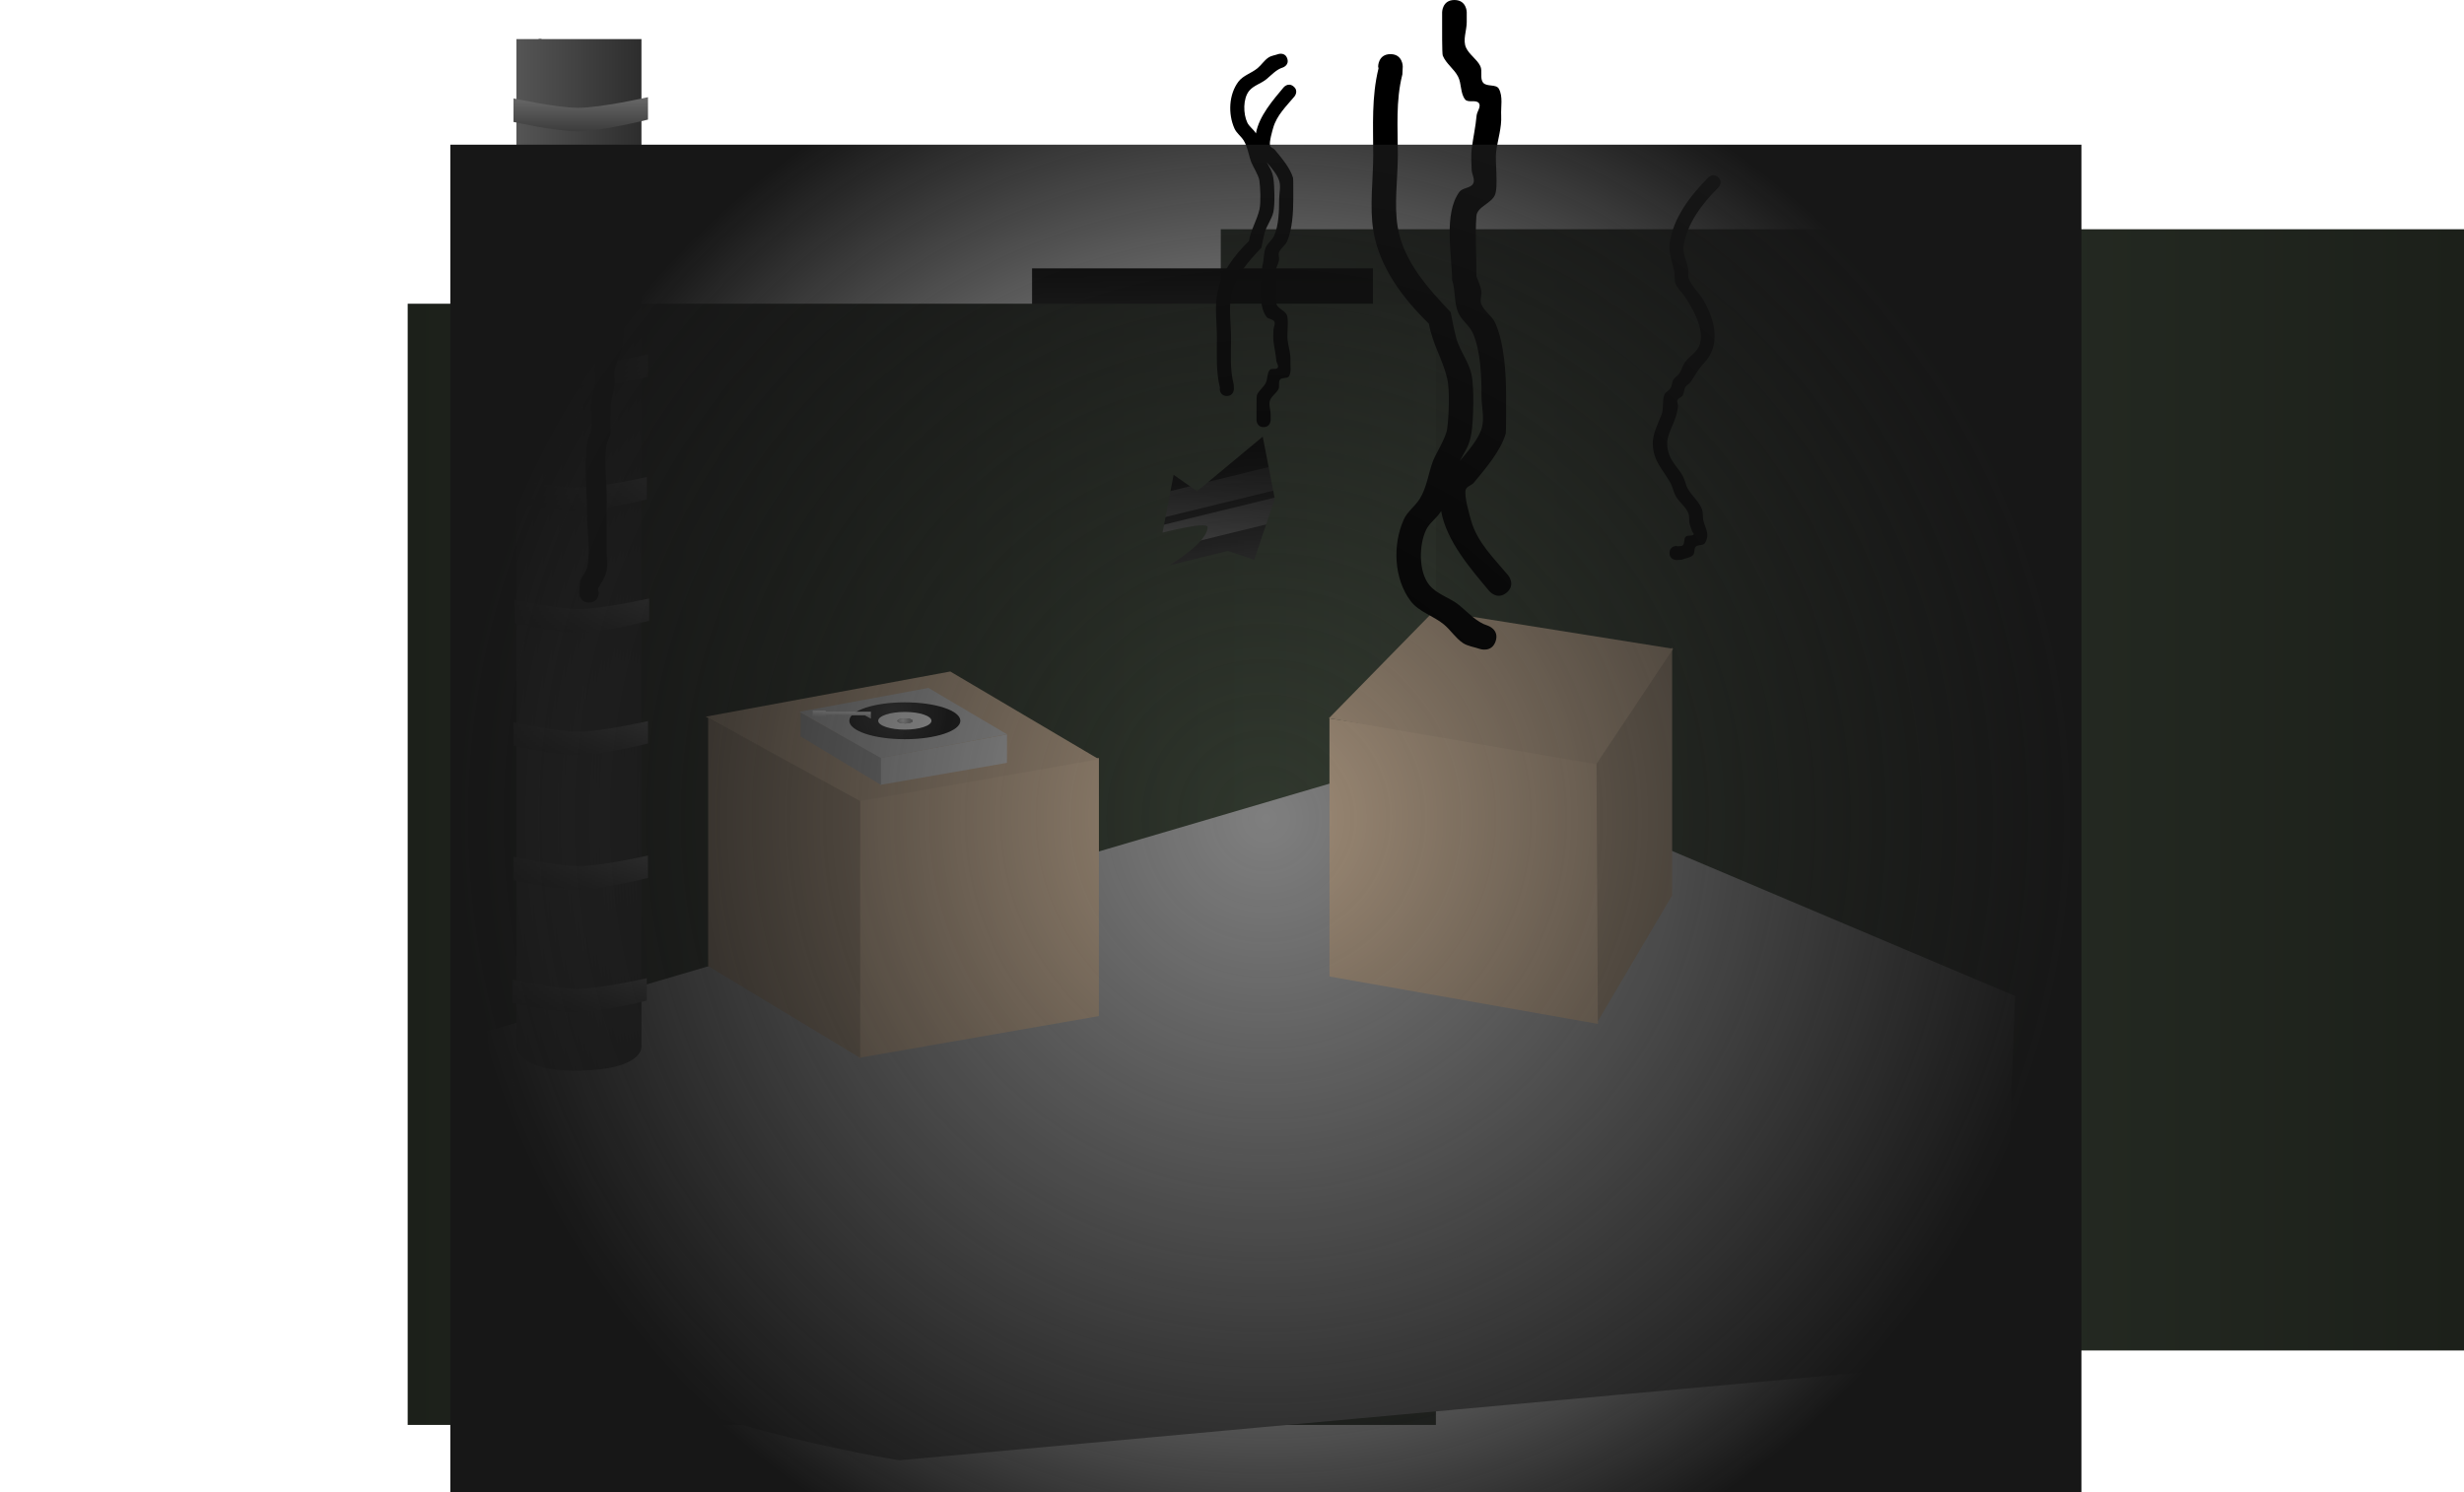 <svg version="1.1" xmlns="http://www.w3.org/2000/svg" xmlns:xlink="http://www.w3.org/1999/xlink" width="871.005" height="527.531" viewBox="0,0,871.005,527.531"><defs><linearGradient x1="224.059" y1="169.904" x2="663.528" y2="169.904" gradientUnits="userSpaceOnUse" id="color-1"><stop offset="0" stop-color="#343c31"/><stop offset="1" stop-color="#1c201a"/></linearGradient><linearGradient x1="266.888" y1="68.023" x2="168.388" y2="68.023" gradientUnits="userSpaceOnUse" id="color-2"><stop offset="0" stop-color="#7a7a7a"/><stop offset="1" stop-color="#4e4e4e"/></linearGradient><linearGradient x1="215.073" y1="62.107" x2="217.091" y2="70.364" gradientUnits="userSpaceOnUse" id="color-3"><stop offset="0" stop-color="#e7e7e7"/><stop offset="1" stop-color="#d5d5d5"/></linearGradient><linearGradient x1="217.685" y1="72.792" x2="219.703" y2="81.049" gradientUnits="userSpaceOnUse" id="color-4"><stop offset="0" stop-color="#e7e7e7"/><stop offset="1" stop-color="#d5d5d5"/></linearGradient><linearGradient x1="218.388" y1="31.328" x2="218.388" y2="122.828" gradientUnits="userSpaceOnUse" id="color-5"><stop offset="0" stop-color="#000000"/><stop offset="1" stop-color="#000000" stop-opacity="0"/></linearGradient><linearGradient x1="217.597" y1="-14.461" x2="217.597" y2="136.039" gradientUnits="userSpaceOnUse" id="color-6"><stop offset="0" stop-color="#000000"/><stop offset="1" stop-color="#000000" stop-opacity="0"/></linearGradient><linearGradient x1="300.102" y1="196.224" x2="-63.367" y2="196.224" gradientUnits="userSpaceOnUse" id="color-7"><stop offset="0" stop-color="#343c31"/><stop offset="1" stop-color="#1c201a"/></linearGradient><radialGradient cx="107.537" cy="142.485" r="19.895" gradientUnits="userSpaceOnUse" id="color-8"><stop offset="0" stop-color="#363636"/><stop offset="1" stop-color="#1a1a1a"/></radialGradient><radialGradient cx="111.668" cy="145.315" r="2.739" gradientUnits="userSpaceOnUse" id="color-9"><stop offset="0" stop-color="#b8b8b8"/><stop offset="1" stop-color="#808080"/></radialGradient><linearGradient x1="90.526" y1="142.299" x2="90.526" y2="143.585" gradientUnits="userSpaceOnUse" id="color-10"><stop offset="0" stop-color="#c8c8c8"/><stop offset="1" stop-color="#999999"/></linearGradient><linearGradient x1="82.097" y1="141.871" x2="82.097" y2="144.157" gradientUnits="userSpaceOnUse" id="color-11"><stop offset="0" stop-color="#c8c8c8"/><stop offset="1" stop-color="#999999"/></linearGradient><linearGradient x1="-24.928" y1="218.873" x2="19.271" y2="218.873" gradientUnits="userSpaceOnUse" id="color-12"><stop offset="0" stop-color="#555555"/><stop offset="1" stop-color="#2d2d2d"/></linearGradient><linearGradient x1="-2.605" y1="236.494" x2="-2.605" y2="248.586" gradientUnits="userSpaceOnUse" id="color-13"><stop offset="0" stop-color="#686868"/><stop offset="1" stop-color="#3c3c3c"/></linearGradient><linearGradient x1="-2.188" y1="193.129" x2="-2.188" y2="205.221" gradientUnits="userSpaceOnUse" id="color-14"><stop offset="0" stop-color="#686868"/><stop offset="1" stop-color="#3c3c3c"/></linearGradient><linearGradient x1="-2.188" y1="145.594" x2="-2.188" y2="157.686" gradientUnits="userSpaceOnUse" id="color-15"><stop offset="0" stop-color="#686868"/><stop offset="1" stop-color="#3c3c3c"/></linearGradient><linearGradient x1="-1.771" y1="102.228" x2="-1.771" y2="114.32" gradientUnits="userSpaceOnUse" id="color-16"><stop offset="0" stop-color="#686868"/><stop offset="1" stop-color="#3c3c3c"/></linearGradient><linearGradient x1="-2.605" y1="59.28" x2="-2.605" y2="71.372" gradientUnits="userSpaceOnUse" id="color-17"><stop offset="0" stop-color="#686868"/><stop offset="1" stop-color="#3c3c3c"/></linearGradient><linearGradient x1="-2.188" y1="15.915" x2="-2.188" y2="28.007" gradientUnits="userSpaceOnUse" id="color-18"><stop offset="0" stop-color="#686868"/><stop offset="1" stop-color="#3c3c3c"/></linearGradient><linearGradient x1="-2.605" y1="-31.62" x2="-2.605" y2="-19.528" gradientUnits="userSpaceOnUse" id="color-19"><stop offset="0" stop-color="#686868"/><stop offset="1" stop-color="#3c3c3c"/></linearGradient><linearGradient x1="-2.188" y1="-74.986" x2="-2.188" y2="-62.894" gradientUnits="userSpaceOnUse" id="color-20"><stop offset="0" stop-color="#686868"/><stop offset="1" stop-color="#3c3c3c"/></linearGradient><radialGradient cx="240" cy="180" r="288.288" gradientUnits="userSpaceOnUse" id="color-21"><stop offset="0" stop-color="#171717" stop-opacity="0"/><stop offset="1" stop-color="#171717"/></radialGradient></defs><g transform="translate(207.477,109.342)"><g data-paper-data="{&quot;isPaintingLayer&quot;:true}" fill-rule="nonzero" stroke-linejoin="miter" stroke-miterlimit="10" stroke-dasharray="" stroke-dashoffset="0" style="mix-blend-mode: normal"><path d="M224.059,368.103v-396.396h439.469v396.396z" fill="url(#color-1)" stroke="none" stroke-width="0" stroke-linecap="butt"/><g stroke="none" stroke-width="0" stroke-linecap="butt"><g data-paper-data="{&quot;index&quot;:null}"><path d="M168.388,126.523v-117h98.5v117z" fill="url(#color-2)"/><g><path d="M163.178,83.542l-2.018,-8.257l107.826,-26.356l2.018,8.257z" fill="url(#color-3)"/><path d="M165.79,94.227l-2.018,-8.257l107.826,-26.356l2.018,8.257z" fill="url(#color-4)"/></g></g><path d="M170.888,122.828v-91.5h95v91.5z" data-paper-data="{&quot;index&quot;:null}" fill="url(#color-5)"/><path d="M157.347,136.039v-150.5h120.5v150.5z" fill="url(#color-6)"/></g><path d="M-63.367,394.422v-396.396h363.469v396.396zM226.543,85.474l9.345,3.048l7.26,-21.517l-4.26,-21.983l-23.224,19.31l-8.276,-5.81l-3.924,20.438c0,0 15.924,-4.139 15.924,-1.938c0,5.523 -13.5,13.5 -13.5,13.5z" data-paper-data="{&quot;index&quot;:null}" fill="url(#color-7)" stroke="none" stroke-width="0" stroke-linecap="butt"/><path d="M110.427,406.923c0,0 -90.041,-14.287 -115.294,-40.59c-23.098,-24.058 -30.337,-111.094 -30.337,-111.094l335.941,-98.78l204.105,86.334l-4.881,128.632z" fill="#7f7f7f" stroke="none" stroke-width="NaN" stroke-linecap="butt"/><path d="M-207.477,-98.726c0,0 0,0 0,0c0,0 0,0 -0,0z" fill="#004cff" stroke="#000000" stroke-width="0" stroke-linecap="butt"/><g data-paper-data="{&quot;index&quot;:null}" stroke="none" stroke-width="0" stroke-linecap="butt"><path d="M96.053,264.656v-91.236l84.926,-14.769v91.236z" fill="#9f8c77"/><path d="M42.848,232.221v-87.76l53.742,28.961v91.236z" fill="#837463"/><path d="M180.979,159.089l-84.39,14.769l-54.61,-29.829l86.459,-15.97z" fill="#988672"/></g><g stroke="none" stroke-linecap="butt"><g data-paper-data="{&quot;index&quot;:null}" stroke-width="0"><path d="M103.633,168.15v-9.542l44.846,-8.3v10.043z" fill="#9e9e9e"/><path d="M75.538,151.023v-8.414l28.379,15.8v9.742z" fill="#828282"/><path d="M148.479,150.257l-44.563,8.399l-28.837,-16.352l45.655,-8.433z" fill="#999999"/></g><g><path d="M132.003,145.48c0,3.601 -8.787,6.52 -19.626,6.52c-10.839,0 -19.626,-2.919 -19.626,-6.52c0,-3.601 8.787,-6.52 19.626,-6.52c10.839,0 19.626,2.919 19.626,6.52zM112.452,146.409c1.485,0 2.689,-0.394 2.689,-0.881c0,-0.487 -1.204,-0.881 -2.689,-0.881c-1.485,0 -2.689,0.394 -2.689,0.881c0,0.487 1.204,0.881 2.689,0.881z" fill="url(#color-8)" stroke-width="0"/><path d="M121.786,145.48c0,1.726 -4.213,3.126 -9.41,3.126c-5.197,0 -9.41,-1.4 -9.41,-3.126c0,-1.726 4.213,-3.126 9.41,-3.126c5.197,0 9.41,1.4 9.41,3.126zM112.452,146.409c1.485,0 2.689,-0.394 2.689,-0.881c0,-0.487 -1.204,-0.881 -2.689,-0.881c-1.485,0 -2.689,0.394 -2.689,0.881c0,0.487 1.204,0.881 2.689,0.881z" fill="#c1c1c1" stroke-width="0"/><path d="M109.713,145.528c0,-0.487 1.254,-0.931 2.739,-0.931c1.485,0 2.739,0.444 2.739,0.931c0,0.487 -1.254,0.931 -2.739,0.931c-1.485,0 -2.739,-0.444 -2.739,-0.931z" data-paper-data="{&quot;noHover&quot;:false,&quot;origItem&quot;:[&quot;Path&quot;,{&quot;applyMatrix&quot;:true,&quot;segments&quot;:[[[224.90338,292.81773],[-2.96967,0],[2.96967,0]],[[230.28044,291.05565],[0,0.97317],[0,-0.97317]],[[224.90338,289.29358],[2.96967,0],[-2.96967,0]],[[219.52631,291.05565],[0,-0.97317],[0,0.97317]]],&quot;closed&quot;:true,&quot;fillColor&quot;:[1,1,1]}]}" fill="url(#color-9)" stroke-width="0.5"/></g><path d="M80.668,143.585v-1.286h19.714v2.429l-2.138,-1.143z" fill="url(#color-10)" stroke-width="0"/><path d="M79.811,144.157v-2.286h4.571v2.286z" fill="url(#color-11)" stroke-width="0"/></g><g><path d="M-16.57,-94.696l-1.668,355.262" fill="none" stroke="#909090" stroke-width="2" stroke-linecap="round"/><path d="M-24.928,260.317v-355.842h44.199v356.217c0,0 0.807,8.218 -22.517,8.496c-21.979,0.262 -21.683,-8.871 -21.683,-8.871z" fill="url(#color-12)" stroke="none" stroke-width="0" stroke-linecap="butt"/><path d="M-26.372,245.25v-8.339c0,0 15.106,3.336 22.874,3.336c8.066,0 24.661,-3.753 24.661,-3.753v7.923c0,0 -16.595,4.17 -24.661,4.17c-7.768,0 -22.874,-3.336 -22.874,-3.336z" fill="url(#color-13)" stroke="none" stroke-width="0" stroke-linecap="butt"/><path d="M-25.955,201.885v-8.339c0,0 15.106,3.336 22.874,3.336c8.066,0 24.661,-3.753 24.661,-3.753v7.923c0,0 -16.595,4.17 -24.661,4.17c-7.768,0 -22.874,-3.336 -22.874,-3.336z" fill="url(#color-14)" stroke="none" stroke-width="0" stroke-linecap="butt"/><path d="M-25.955,154.35v-8.339c0,0 15.106,3.336 22.874,3.336c8.066,0 24.661,-3.753 24.661,-3.753v7.922c0,0 -16.595,4.17 -24.661,4.17c-7.768,0 -22.874,-3.336 -22.874,-3.336z" fill="url(#color-15)" stroke="none" stroke-width="0" stroke-linecap="butt"/><path d="M-25.538,110.985v-8.339c0,0 15.106,3.336 22.874,3.336c8.066,0 24.661,-3.753 24.661,-3.753v7.922c0,0 -16.595,4.17 -24.661,4.17c-7.768,0 -22.874,-3.336 -22.874,-3.336z" fill="url(#color-16)" stroke="none" stroke-width="0" stroke-linecap="butt"/><path d="M-26.372,68.036v-8.339c0,0 15.106,3.336 22.874,3.336c8.066,0 24.661,-3.753 24.661,-3.753v7.923c0,0 -16.595,4.17 -24.661,4.17c-7.768,0 -22.874,-3.336 -22.874,-3.336z" fill="url(#color-17)" stroke="none" stroke-width="0" stroke-linecap="butt"/><path d="M-25.955,24.671v-8.339c0,0 15.106,3.336 22.874,3.336c8.066,0 24.661,-3.753 24.661,-3.753v7.923c0,0 -16.595,4.17 -24.661,4.17c-7.768,0 -22.874,-3.336 -22.874,-3.336z" fill="url(#color-18)" stroke="none" stroke-width="0" stroke-linecap="butt"/><path d="M-26.372,-22.864v-8.339c0,0 15.106,3.336 22.874,3.336c8.066,0 24.661,-3.753 24.661,-3.753v7.923c0,0 -16.595,4.17 -24.661,4.17c-7.768,0 -22.874,-3.336 -22.874,-3.336z" fill="url(#color-19)" stroke="none" stroke-width="0" stroke-linecap="butt"/><path d="M-25.955,-66.229v-8.339c0,0 15.106,3.336 22.874,3.336c8.066,0 24.661,-3.753 24.661,-3.753v7.923c0,0 -16.595,4.17 -24.661,4.17c-7.768,0 -22.874,-3.336 -22.874,-3.336z" fill="url(#color-20)" stroke="none" stroke-width="0" stroke-linecap="butt"/></g><path d="M239.194,41.656c-2.5,0 -2.5,-2.5 -2.5,-2.5v-2c0,-0.795 -0.034,-6.387 0.128,-6.791c0.658,-1.638 2.313,-2.711 3.114,-4.284c0.732,-1.437 0.427,-3.356 1.423,-4.624c0.599,-0.762 2.247,0.028 2.806,-0.763c0.497,-0.703 -0.398,-1.681 -0.472,-2.538c-0.195,-2.247 -0.707,-4.456 -0.981,-6.695c-0.175,-1.424 -0.074,-2.871 -0.019,-4.305c0.037,-0.945 0.754,-1.994 0.296,-2.82c-0.524,-0.945 -2.141,-0.793 -2.783,-1.662c-3.258,-4.417 -1.53,-12.77 -1.481,-17.918c0.698,-2.109 0.358,-4.502 1.208,-6.555c0.663,-1.601 2.305,-2.656 3.008,-4.24c1.594,-3.594 1.758,-8.929 1.752,-12.804c-0.003,-2.142 0.637,-4.361 0.067,-6.426c-0.619,-2.245 -2.778,-4.71 -4.473,-6.731c1.006,1.993 1.952,2.939 2.374,5.756c0.402,2.687 0.579,9.268 -0.019,11.903c-0.579,2.555 -2.355,4.716 -3.061,7.239c-0.491,1.751 -0.772,3.554 -1.158,5.33c-4.642,4.904 -9.598,10.357 -10.762,17.328c-0.76,4.552 0.032,9.971 0.032,14.6c0,5.543 -0.448,11.012 0.925,16.394l0.075,1.606c0,0 0,2.5 -2.5,2.5c-2.5,0 -2.5,-2.5 -2.5,-2.5l0.075,-0.394c-1.435,-5.844 -1.075,-11.609 -1.075,-17.606c0,-4.908 -0.772,-10.566 0.032,-15.4c1.243,-7.471 6.03,-13.752 11.277,-18.866c0.765,-4.261 2.795,-7.161 3.741,-11.236c0.539,-2.322 0.298,-7.733 -0.019,-10.097c-0.253,-1.89 -2.375,-5.195 -2.877,-6.533c-0.959,-2.557 -1.261,-5.417 -2.71,-7.732c-0.935,-1.494 -2.513,-2.576 -3.234,-4.185c-2.312,-5.157 -2.027,-12.047 1.401,-16.59c1.657,-2.196 4.636,-2.987 6.751,-4.746c1.371,-1.14 2.347,-2.74 3.822,-3.742c1.031,-0.7 2.349,-0.83 3.524,-1.245c0,0 2.372,-0.791 3.162,1.581c0.791,2.372 -1.581,3.162 -1.581,3.162c-2.242,0.684 -3.927,2.58 -5.725,4.084c-1.908,1.595 -4.617,2.247 -6.178,4.183c-2.211,2.742 -2.102,8.158 -0.637,11.216c0.678,1.417 2.136,2.329 2.958,3.668c0.03,0.049 0.06,0.099 0.09,0.148c1.095,-6.184 6.108,-11.863 9.782,-16.271c0,0 1.6,-1.921 3.521,-0.32c1.921,1.6 0.32,3.521 0.32,3.521c-2.9,3.479 -6.255,6.649 -7.52,11.099c-0.218,0.766 -1.525,5.115 -1.091,6.344c0.236,0.668 1.172,0.826 1.624,1.372c2.358,2.845 5.455,6.434 6.5,10.011c0.092,0.314 0.067,7.522 0.067,7.574c-0.007,4.59 -0.329,10.538 -2.171,14.807c-0.634,1.47 -2.224,2.389 -2.859,3.858c-0.367,0.849 0.15,1.865 -0.009,2.776c-0.179,1.025 -0.662,1.973 -0.993,2.959c0.05,4.033 -0.301,8.185 0,12.199c0.141,1.874 2.941,2.519 3.736,4.221c0.768,1.644 0.018,6.844 0.277,8.874c0.311,2.439 1.146,4.85 1.019,7.305c-0.094,1.825 0.405,3.859 -0.472,5.462c-0.548,1.002 -2.471,0.353 -3.194,1.237c-0.723,0.884 -0.076,2.35 -0.577,3.376c-0.688,1.409 -2.224,2.294 -2.886,3.716c-0.733,1.575 0.128,3.472 0.128,5.209v2c0,0 0,2.5 -2.5,2.5z" fill="#000000" stroke="none" stroke-width="0.5" stroke-linecap="butt"/><path d="M382.694,86.156c0,-2.5 2.5,-2.5 2.5,-2.5l0.209,0.128c0.674,-0.132 1.566,0.117 2.023,-0.396c0.701,-0.787 0.25,-2.259 1,-3c0.67,-0.662 2.003,-0.107 2.74,-0.694c0.318,-0.253 -0.304,-0.754 -0.44,-1.138c-0.335,-0.949 -0.766,-1.874 -0.973,-2.859c-0.238,-1.131 0.041,-2.363 -0.354,-3.449c-0.864,-2.374 -3.209,-3.932 -4.468,-6.123c-0.849,-1.479 -1.081,-3.257 -1.917,-4.744c-2.69,-4.785 -6.099,-7.715 -6.24,-13.723c-0.085,-3.604 1.762,-7.011 3.075,-10.369c0.87,-2.224 0.164,-4.866 1.035,-7.089c0.391,-0.997 1.636,-1.437 2.183,-2.358c0.538,-0.906 0.456,-2.097 1,-3c0.516,-0.857 1.543,-1.315 2.099,-2.147c0.827,-1.24 1.129,-2.79 2,-4c0.904,-1.256 2.174,-2.204 3.26,-3.306c5.546,-5.099 0.006,-14.856 -3.307,-19.837c-1.024,-1.539 -2.547,-2.782 -3.255,-4.489c-0.597,-1.438 -0.192,-3.122 -0.534,-4.642c-0.717,-3.186 -2.03,-6.427 -1.604,-9.665c1.194,-9.058 7.46,-17.127 13.7,-23.367c0,0 1.768,-1.768 3.536,0c1.768,1.768 0,3.536 0,3.536c-5.614,5.614 -11.024,12.561 -12.3,20.633c-0.415,2.626 0.989,5.225 1.559,7.822c0.277,1.264 -0.19,2.675 0.304,3.872c1.226,2.969 3.835,5.174 5.421,7.968c3.865,6.806 5.83,15.583 0.016,21.706c-1.949,1.917 -3.223,4.419 -4.74,6.694c-0.491,0.736 -1.447,1.093 -1.901,1.853c-0.541,0.905 -0.453,2.099 -1,3c-0.424,0.698 -1.506,0.888 -1.817,1.642c-0.299,0.726 0.28,1.571 0.172,2.349c-0.217,1.552 -0.588,3.094 -1.137,4.562c-1.742,4.659 -3.774,7.156 -1.98,12.32c0.983,2.83 3.348,4.976 4.815,7.588c0.797,1.419 0.992,3.126 1.797,4.541c1.436,2.526 3.922,4.454 4.963,7.167c0.478,1.247 0.221,2.67 0.501,3.976c0.604,2.811 2.499,4.816 0.587,8.003c-0.602,1.004 -2.437,0.474 -3.26,1.306c-0.741,0.749 -0.226,2.284 -1,3c-1.049,0.971 -2.651,1.069 -3.977,1.604l-1.791,0.128c0,0 -2.5,0 -2.5,-2.5z" fill="#000000" stroke="none" stroke-width="0.5" stroke-linecap="butt"/><path d="M0.731,103.656c-3.469,0 -3.469,-3.469 -3.469,-3.469l0.366,-4.327c0.834,-1.599 2.114,-3.035 2.502,-4.796c1.187,-5.387 -0.093,-13.027 -0.093,-18.631c0,-8.191 -1.088,-17.412 0.045,-25.534c0.202,-1.449 1.139,-2.722 1.388,-4.163c0.441,-2.552 -0.045,-5.18 -0.045,-7.77c0.028,-2.999 1.008,-5.913 1.432,-8.882c0.262,-1.832 -0.271,-3.721 0,-5.551c0.429,-2.894 2.293,-5.441 2.775,-8.326c0.871,-5.208 0.484,-13.149 0,-18.316c-0.202,-2.152 -2.264,-3.687 -3.532,-5.437c-2.218,-3.06 -3.592,-6.658 -5.637,-9.836c-1.511,-2.349 -4.059,-4.214 -4.709,-6.931c-0.485,-2.028 0.861,-4.099 1.607,-6.046c2.667,-6.963 6.473,-10.687 12.139,-15.258c0,0 2.709,-2.167 4.876,0.542c2.167,2.709 -0.542,4.876 -0.542,4.876c-5.347,4.236 -7.038,6.485 -10.064,12.496c-0.384,0.763 -1.472,1.481 -1.168,2.28c0.653,1.72 2.554,2.669 3.618,4.171c2.126,3.003 3.295,6.62 5.465,9.592c1.908,2.613 4.322,5.239 4.794,8.44c0.798,5.414 0.926,14.964 0,20.539c-0.48,2.886 -2.379,5.428 -2.775,8.326c-0.251,1.833 0.262,3.719 0,5.551c-0.372,2.602 -1.376,5.142 -1.343,7.77c0,0.666 0.013,8.522 -0.045,8.882c-0.233,1.444 -1.175,2.716 -1.388,4.163c-0.866,5.904 0.045,12.899 0.045,18.872c0,6.013 0.047,12.028 0,18.04c-0.02,2.579 0.47,5.219 -0.093,7.736c-0.51,2.278 -2.033,4.203 -3.049,6.305l0.366,1.224c0,0 0,3.469 -3.469,3.469z" fill="#000000" stroke="none" stroke-width="0.5" stroke-linecap="butt"/><g data-paper-data="{&quot;index&quot;:null}" stroke="none" stroke-width="0" stroke-linecap="butt"><path d="M262.479,235.888v-91.236l95.426,14.269l-0.5,93.736z" fill="#9f8c77"/><path d="M357.369,251.656l-0.5,-91.236l26.742,-40.961v87.76z" fill="#837463"/><path d="M299.52,106.559l84.459,13.47l-27.21,40.829l-94.49,-16.269z" fill="#988672"/></g><path d="M311.001,-104.992v3.48c0,3.022 -1.498,6.324 -0.223,9.064c1.151,2.474 3.824,4.014 5.021,6.466c0.871,1.785 -0.253,4.336 1.004,5.874c1.257,1.538 4.604,0.41 5.557,2.152c1.526,2.789 0.657,6.328 0.821,9.503c0.221,4.272 -1.231,8.468 -1.773,12.711c-0.451,3.533 0.855,12.581 -0.482,15.441c-1.384,2.962 -6.257,4.084 -6.501,7.344c-0.524,6.984 0.087,14.209 0,21.226c0.576,1.716 1.416,3.365 1.728,5.148c0.277,1.586 -0.623,3.353 0.016,4.831c1.105,2.556 3.872,4.156 4.975,6.713c3.205,7.428 3.765,17.778 3.777,25.764c0,0.091 0.043,12.633 -0.116,13.179c-1.818,6.224 -7.206,12.468 -11.309,17.418c-0.787,0.949 -2.414,1.224 -2.825,2.387c-0.756,2.138 1.519,9.707 1.898,11.039c2.201,7.742 8.04,13.257 13.085,19.311c0,0 2.785,3.342 -0.557,6.126c-3.342,2.785 -6.126,-0.557 -6.126,-0.557c-6.392,-7.671 -15.114,-17.552 -17.02,-28.312c-0.051,0.086 -0.103,0.173 -0.156,0.258c-1.43,2.328 -3.966,3.917 -5.146,6.382c-2.548,5.32 -2.738,14.744 1.109,19.515c2.716,3.369 7.429,4.503 10.749,7.279c3.129,2.616 6.06,5.917 9.962,7.106c0,0 4.127,1.376 2.751,5.502c-1.376,4.127 -5.502,2.751 -5.502,2.751c-2.044,-0.722 -4.338,-0.949 -6.131,-2.166c-2.567,-1.742 -4.264,-4.528 -6.65,-6.511c-3.681,-3.059 -8.864,-4.437 -11.747,-8.257c-5.965,-7.904 -6.461,-19.892 -2.438,-28.866c1.255,-2.799 4,-4.681 5.628,-7.281c2.521,-4.028 3.047,-9.004 4.715,-13.453c0.873,-2.328 4.565,-8.079 5.006,-11.367c0.551,-4.112 0.971,-13.528 0.033,-17.568c-1.647,-7.091 -5.18,-12.136 -6.51,-19.551c-9.131,-8.898 -17.459,-19.827 -19.622,-32.826c-1.4,-8.412 -0.056,-18.257 -0.056,-26.796c0,-10.436 -0.627,-20.466 1.87,-30.634l-0.13,-0.685c0,0 0,-4.35 4.35,-4.35c4.35,0 4.35,4.35 4.35,4.35l-0.13,2.795c-2.39,9.364 -1.61,18.88 -1.61,28.524c0,8.054 -1.379,17.482 -0.056,25.403c2.025,12.129 10.648,21.618 18.725,30.151c0.672,3.092 1.162,6.228 2.015,9.275c1.23,4.389 4.319,8.15 5.327,12.595c1.04,4.586 0.732,16.036 0.033,20.711c-0.733,4.902 -2.38,6.548 -4.13,10.015c2.949,-3.516 6.705,-7.805 7.783,-11.711c0.991,-3.593 -0.122,-7.453 -0.116,-11.18c0.011,-6.742 -0.275,-16.025 -3.048,-22.279c-1.222,-2.756 -4.081,-4.591 -5.234,-7.377c-1.478,-3.572 -0.887,-7.736 -2.102,-11.406c-0.085,-8.957 -3.093,-23.492 2.577,-31.177c1.116,-1.513 3.93,-1.248 4.842,-2.892c0.798,-1.438 -0.451,-3.264 -0.515,-4.907c-0.097,-2.495 -0.271,-5.013 0.033,-7.491c0.478,-3.895 1.369,-7.739 1.707,-11.648c0.129,-1.492 1.686,-3.194 0.821,-4.416c-0.974,-1.377 -3.841,-0.001 -4.883,-1.328c-1.733,-2.207 -1.202,-5.546 -2.476,-8.046c-1.394,-2.737 -4.274,-4.603 -5.419,-7.454c-0.282,-0.702 -0.223,-10.433 -0.223,-11.815v-3.48c0,0 0,-4.35 4.35,-4.35c4.35,0 4.35,4.35 4.35,4.35z" data-paper-data="{&quot;index&quot;:null}" fill="#000000" stroke="none" stroke-width="0.5" stroke-linecap="butt"/><path d="M-48.288,418.189v-476.379h576.577v476.379z" fill="url(#color-21)" stroke="none" stroke-width="0" stroke-linecap="butt"/></g></g></svg>